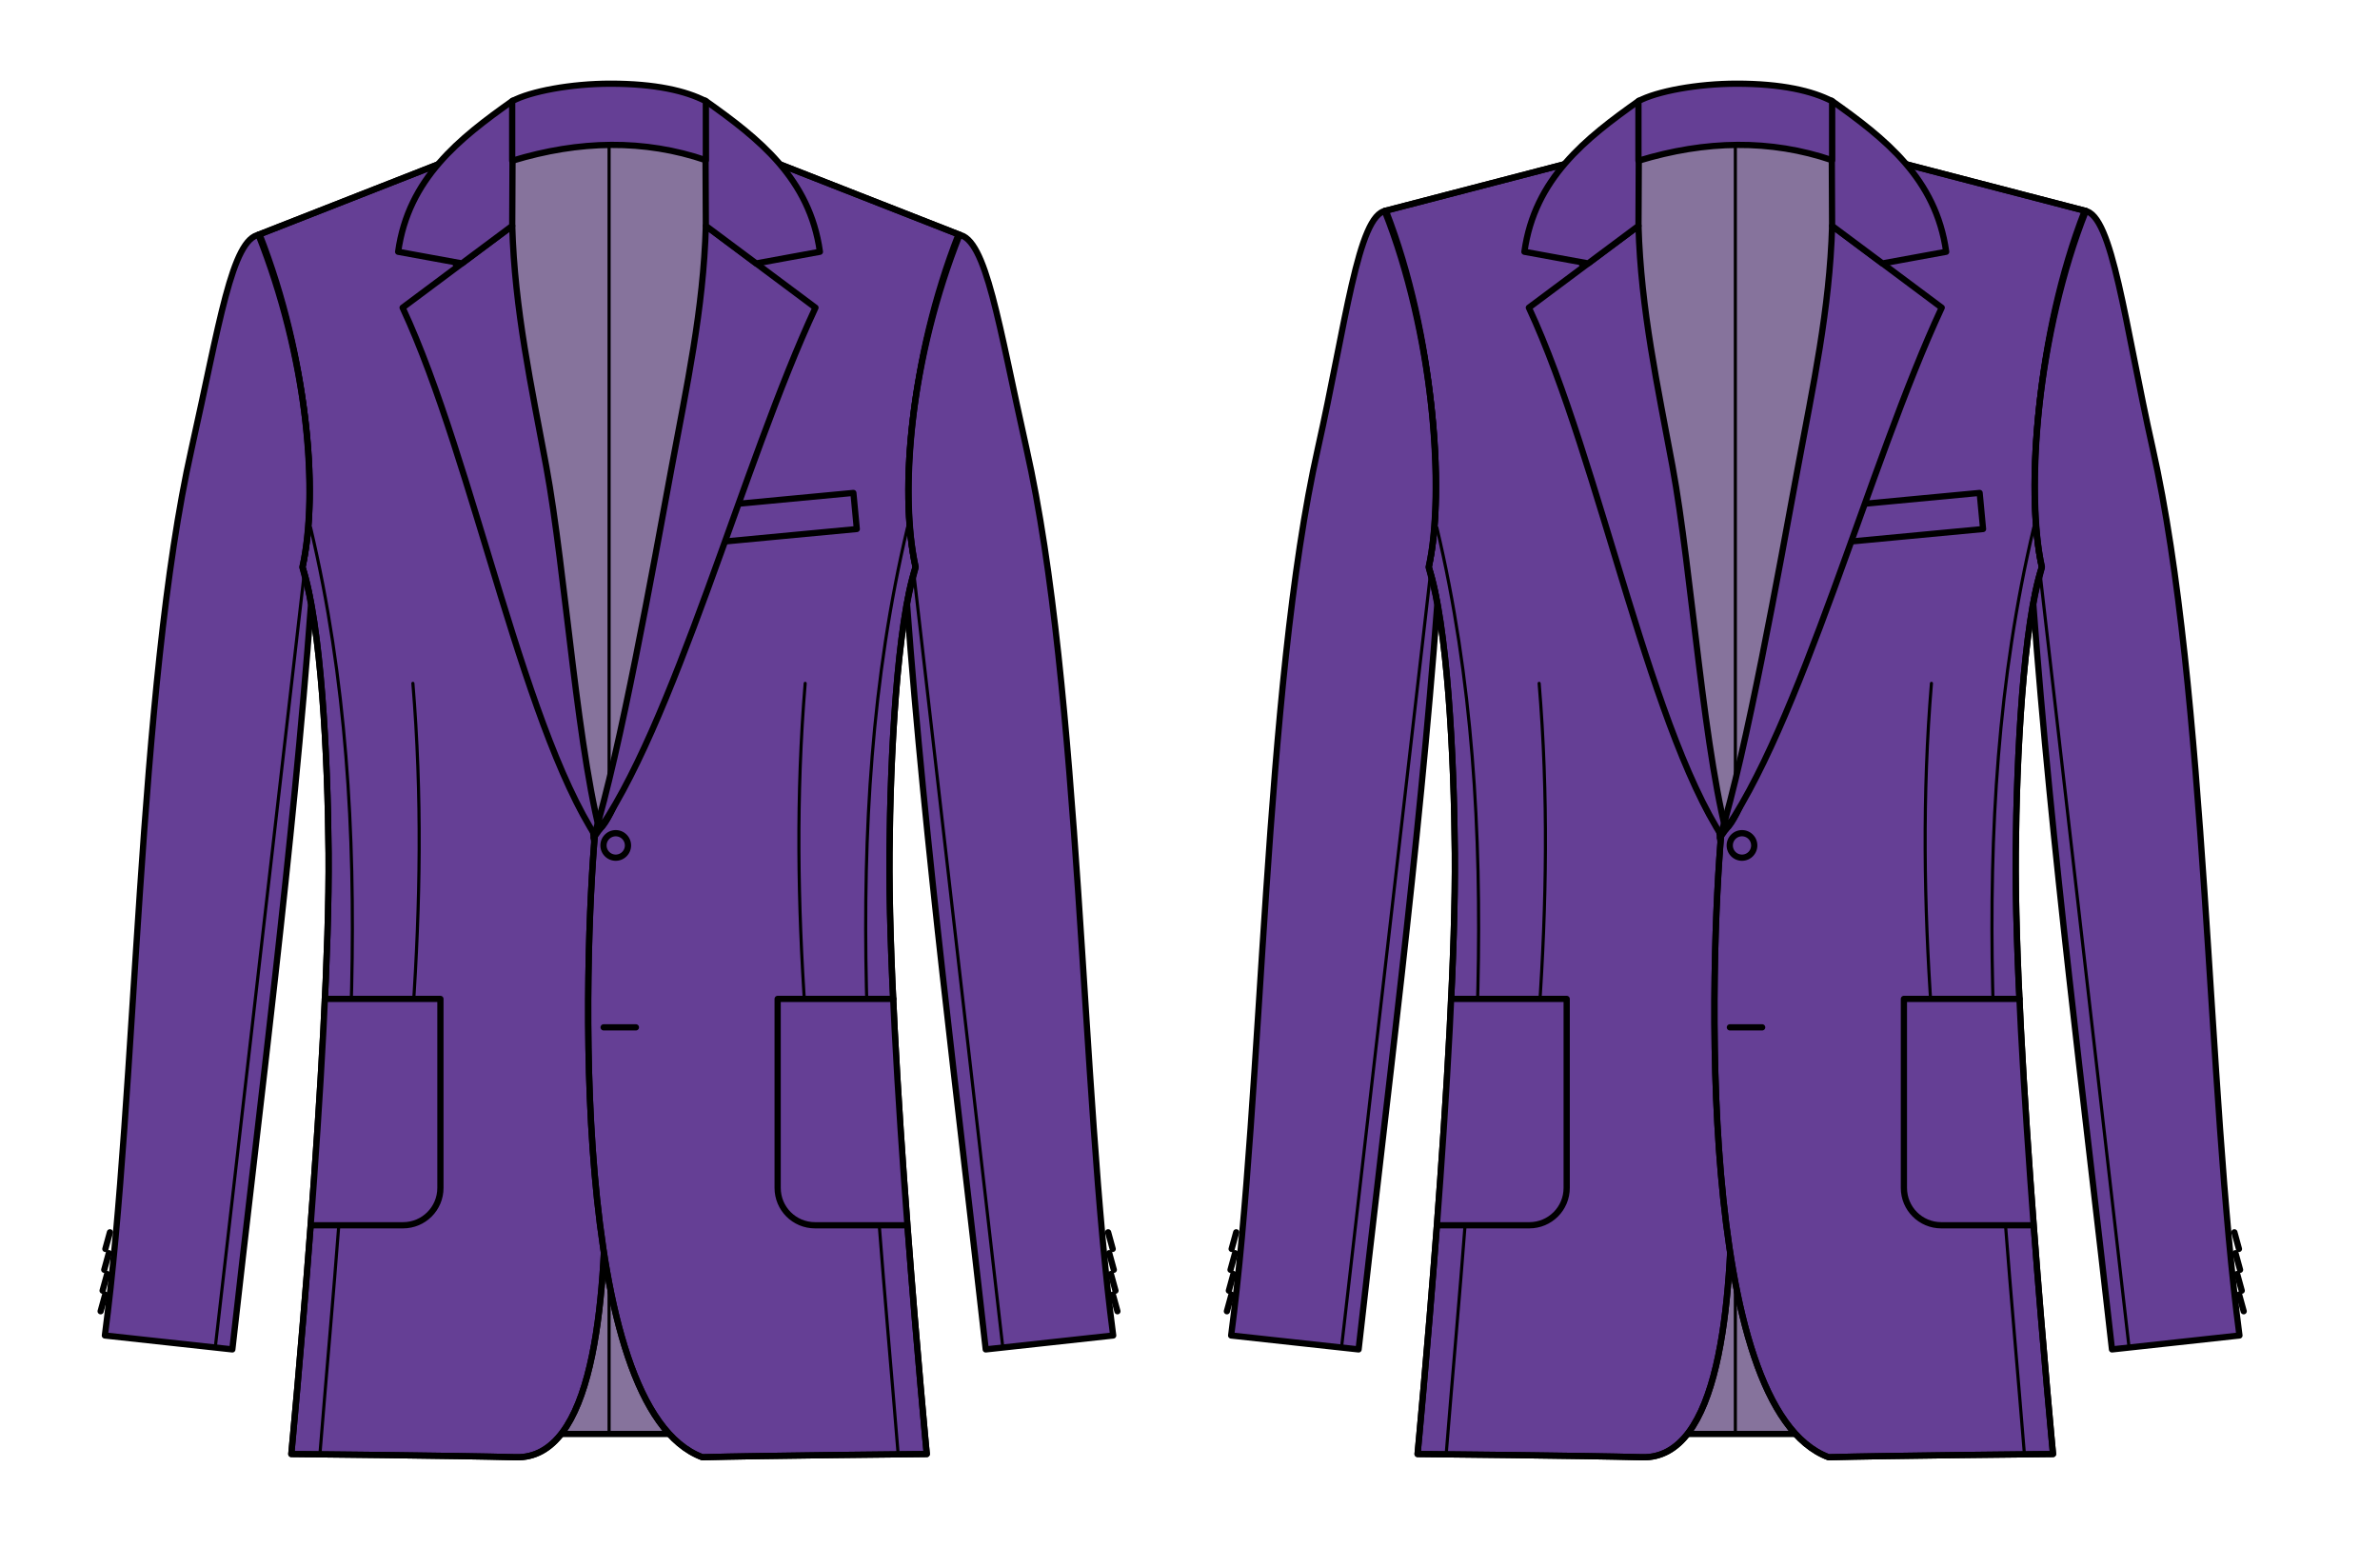 <?xml version="1.0" encoding="UTF-8" standalone="no"?>
<!-- Created with Inkscape (http://www.inkscape.org/) -->

<svg
   xmlns:svg="http://www.w3.org/2000/svg"
   xmlns="http://www.w3.org/2000/svg"
   version="1.1"
   width="1000"
   height="650"
   id="svg4180">
  <defs
     id="defs4182">
    <marker
       refX="0"
       refY="0"
       orient="auto"
       id="Arrow1Mend"
       style="overflow:visible">
      <path
         d="M 0,0 5,-5 -12.5,0 5,5 0,0 z"
         transform="matrix(-0.4,0,0,-0.4,-4,0)"
         id="path4844"
         style="fill-rule:evenodd;stroke:#000000;stroke-width:1pt;marker-start:none" />
    </marker>
    <marker
       refX="0"
       refY="0"
       orient="auto"
       id="Arrow1Mstart"
       style="overflow:visible">
      <path
         d="M 0,0 5,-5 -12.5,0 5,5 0,0 z"
         transform="matrix(0.4,0,0,0.4,4,0)"
         id="path4841"
         style="fill-rule:evenodd;stroke:#000000;stroke-width:1pt;marker-start:none" />
    </marker>
    <marker
       refX="0"
       refY="0"
       orient="auto"
       id="Arrow1Mstartz"
       style="overflow:visible">
      <path
         d="M 0,0 5,-5 -12.5,0 5,5 0,0 z"
         transform="matrix(0.4,0,0,0.4,4,0)"
         id="path5479"
         style="fill:#ff5b77;fill-rule:evenodd;stroke:#ff5b77;stroke-width:1pt;marker-start:none" />
    </marker>
    <marker
       refX="0"
       refY="0"
       orient="auto"
       id="Arrow1Mends"
       style="overflow:visible">
      <path
         d="M 0,0 5,-5 -12.5,0 5,5 0,0 z"
         transform="matrix(-0.4,0,0,-0.4,-4,0)"
         id="path5482"
         style="fill:#ff5b77;fill-rule:evenodd;stroke:#ff5b77;stroke-width:1pt;marker-start:none" />
    </marker>
    <marker
       refX="0"
       refY="0"
       orient="auto"
       id="Arrow1Mstartz-9"
       style="overflow:visible">
      <path
         d="M 0,0 5,-5 -12.5,0 5,5 0,0 z"
         transform="matrix(0.4,0,0,0.4,4,0)"
         id="path5479-7"
         style="fill:#ff5b77;fill-rule:evenodd;stroke:#ff5b77;stroke-width:1pt;marker-start:none" />
    </marker>
    <marker
       refX="0"
       refY="0"
       orient="auto"
       id="Arrow1Mends-9"
       style="overflow:visible">
      <path
         d="M 0,0 5,-5 -12.5,0 5,5 0,0 z"
         transform="matrix(-0.4,0,0,-0.4,-4,0)"
         id="path5482-4"
         style="fill:#ff5b77;fill-rule:evenodd;stroke:#ff5b77;stroke-width:1pt;marker-start:none" />
    </marker>
  </defs>
  <g
     transform="translate(0,-402.362)"
     id="layer1">
    <g
       transform="matrix(2.546,0,0,2.546,-827.098,75.481)"
       id="g5893" />
    <g
       transform="matrix(2.624,0,0,2.624,-875.141,53.395)"
       id="g6512">
      <g
         id="g6514">
        <g
           transform="matrix(-1,0,0,1,1221.97,0)"
           id="g6520">
          <g
             transform="matrix(-0.998,0,0,0.998,1402.5,-0.554)"
             id="g3773">
            <g
               id="g3869" />
          </g>
          <g
             transform="matrix(-0.998,0,0,0.998,1216.15,2.452)"
             id="g9537">
            <g
               transform="translate(-184.917,-2.287)"
               id="g3773-0">
              <g
                 id="g3869-6">
                <rect
                   width="39.458"
                   height="207.494"
                   x="592.593"
                   y="155.67"
                   id="rect3775-6"
                   style="fill:#86739c;stroke:#000000;stroke-width:1;stroke-linecap:round;stroke-linejoin:round;stroke-miterlimit:4;stroke-opacity:1;stroke-dasharray:none;stroke-dashoffset:0" />
                <path
                   d="M 610.993,156.236 610.993,362.774"
                   id="path3777-9"
                   style="fill:#86739c;fill-opacity:1;stroke:#000000;stroke-width:0.5;stroke-linecap:round;stroke-linejoin:round;stroke-miterlimit:4;stroke-opacity:1;stroke-dasharray:none;stroke-dashoffset:0" />
                <g
                   transform="matrix(-1,0,0,1,1221.97,0)"
                   id="g3779-4">
                  <path
                     d="M 638.304,159.416 667.232,170.755 C 659.593,189.972 657.36,211.512 660.179,224.059 657.19,233.211 656.108,254.365 655.983,269.951 655.73,301.264 661.964,366.38 661.964,366.38 661.964,366.38 634.823,366.642 625.961,366.894 613.521,367.249 611.518,342.413 611.518,321.915 611.518,321.915 610.773,286.982 613.616,265.099 621.094,263.589 638.304,159.416 638.304,159.416 z"
                     id="path3781-1"
                     style="fill:#653f95;fill-opacity:1;stroke:#000000;stroke-width:1;stroke-linecap:round;stroke-linejoin:round;stroke-miterlimit:4;stroke-opacity:1;stroke-dasharray:none;stroke-dashoffset:0" />
                  <path
                     d="M 667.048,170.733 C 671.516,171.281 673.51,185.231 677.954,205.031 686.658,243.819 686.734,308.343 691.875,347.362 L 671.423,349.594 C 666.953,309.641 661.714,269.37 658.799,230.038 659.086,228.159 659.658,226.084 660.172,224.126 657.638,212.505 659.189,190.817 667.048,170.733 z"
                     id="path3783-6"
                     style="fill:#653f95;fill-opacity:1;stroke:#000000;stroke-width:1;stroke-linecap:round;stroke-linejoin:round;stroke-miterlimit:4;stroke-opacity:1;stroke-dasharray:none;stroke-dashoffset:0" />
                  <path
                     d="M 642.457,242.725 C 640.965,260.691 641.262,278.21 642.457,295.505"
                     id="path3785-5"
                     style="fill:#653f95;fill-opacity:0.302;stroke:#000000;stroke-width:0.5;stroke-linecap:round;stroke-linejoin:round;stroke-miterlimit:4;stroke-opacity:1;stroke-dasharray:none;stroke-dashoffset:0" />
                  <path
                     d="M 659.882,225.047 674.151,349.17"
                     id="path3787-7"
                     style="fill:#653f95;fill-opacity:0.302;stroke:#000000;stroke-width:0.5;stroke-linecap:round;stroke-linejoin:round;stroke-miterlimit:4;stroke-opacity:1;stroke-dasharray:none;stroke-dashoffset:0" />
                  <path
                     d="M 658.872,217.724 C 647.339,266.302 653.33,316.341 657.357,366.216"
                     id="path3789-7"
                     style="fill:none;stroke:#000000;stroke-width:0.5;stroke-linecap:round;stroke-linejoin:round;stroke-miterlimit:4;stroke-opacity:1;stroke-dasharray:none;stroke-dashoffset:0" />
                  <path
                     d="M 658.556,329.677 644.038,329.677 C 640.714,329.677 638.038,327.001 638.038,323.677 L 638.038,293.359 656.599,293.359"
                     id="path3791-1"
                     style="fill:#653f95;fill-opacity:1;stroke:#000000;stroke-width:1;stroke-linecap:round;stroke-linejoin:round;stroke-miterlimit:4;stroke-opacity:1;stroke-dashoffset:0" />
                  <path
                     d="M 638.304,159.416 667.232,170.755 C 659.593,189.972 657.36,211.512 660.179,224.059 657.19,233.211 656.108,254.365 655.983,269.951 655.73,301.264 661.964,366.38 661.964,366.38 661.964,366.38 634.823,366.642 625.961,366.894 613.521,367.249 611.518,342.413 611.518,321.915 611.518,321.915 611.026,285.719 613.869,263.836 621.347,262.326 638.304,159.416 638.304,159.416 z"
                     id="path3793-4"
                     style="fill:none;stroke:#000000;stroke-width:1;stroke-linecap:round;stroke-linejoin:round;stroke-miterlimit:4;stroke-opacity:1;stroke-dasharray:none;stroke-dashoffset:0" />
                  <path
                     d="M 626.518,169.326 644.107,182.451 C 632.508,207.318 624.465,252.018 611.669,269.406 616.016,255.134 617.933,224.821 621.066,207.886 623.391,195.319 626.141,182.728 626.518,169.326 z"
                     id="path3795-0"
                     style="fill:#653f95;fill-opacity:1;stroke:#000000;stroke-width:1;stroke-linecap:round;stroke-linejoin:round;stroke-miterlimit:4;stroke-opacity:1;stroke-dasharray:none;stroke-dashoffset:0" />
                  <path
                     d="M 626.429,149.237 C 635.011,155.305 643.178,161.713 644.821,173.482 L 634.595,175.351 626.518,169.328 626.429,149.237 z"
                     id="path3797-4"
                     style="fill:#653f95;fill-opacity:1;stroke:#000000;stroke-width:1;stroke-linecap:round;stroke-linejoin:round;stroke-miterlimit:4;stroke-opacity:1;stroke-dasharray:none;stroke-dashoffset:0" />
                  <path
                     d="M 691.063,330.804 691.795,333.472"
                     id="path3799-9"
                     style="fill:none;stroke:#000000;stroke-width:1;stroke-linecap:round;stroke-linejoin:round;stroke-miterlimit:4;stroke-opacity:1;stroke-dasharray:none;stroke-dashoffset:0" />
                  <path
                     d="M 691.242,334.152 691.974,336.82"
                     id="path3801-1"
                     style="fill:none;stroke:#000000;stroke-width:1;stroke-linecap:round;stroke-linejoin:round;stroke-miterlimit:4;stroke-opacity:1;stroke-dasharray:none;stroke-dashoffset:0" />
                  <path
                     d="M 691.51,337.5 692.242,340.168"
                     id="path3803-6"
                     style="fill:none;stroke:#000000;stroke-width:1;stroke-linecap:round;stroke-linejoin:round;stroke-miterlimit:4;stroke-opacity:1;stroke-dasharray:none;stroke-dashoffset:0" />
                  <path
                     d="M 691.823,340.804 692.555,343.472"
                     id="path3805-7"
                     style="fill:none;stroke:#000000;stroke-width:1;stroke-linecap:round;stroke-linejoin:round;stroke-miterlimit:4;stroke-opacity:1;stroke-dasharray:none;stroke-dashoffset:0" />
                </g>
                <path
                   d="M 638.304,159.416 667.232,170.755 C 659.593,189.972 657.36,211.512 660.179,224.059 657.19,233.211 656.108,254.365 655.983,269.951 655.73,301.264 661.964,366.38 661.964,366.38 661.964,366.38 634.823,366.642 625.961,366.894 604.638,358.969 606.931,287.115 608.755,266.551 616.233,265.041 638.304,159.416 638.304,159.416 z"
                   id="path3809-0"
                   style="fill:#653f95;fill-opacity:1;stroke:#000000;stroke-width:1;stroke-linecap:round;stroke-linejoin:round;stroke-miterlimit:4;stroke-opacity:1;stroke-dasharray:none;stroke-dashoffset:0" />
                <path
                   d="M 667.048,170.733 C 671.516,171.281 673.51,185.231 677.954,205.031 686.658,243.819 686.734,308.343 691.875,347.362 L 671.423,349.594 C 666.953,309.641 661.714,269.37 658.799,230.038 659.086,228.159 659.658,226.084 660.172,224.126 657.638,212.505 659.189,190.817 667.048,170.733 z"
                   id="path3811-8"
                   style="fill:#653f95;fill-opacity:1;stroke:#000000;stroke-width:1;stroke-linecap:round;stroke-linejoin:round;stroke-miterlimit:4;stroke-opacity:1;stroke-dasharray:none;stroke-dashoffset:0" />
                <rect
                   width="24.004"
                   height="5.821"
                   x="603.111"
                   y="272.208"
                   transform="matrix(0.996,-0.094,0.094,0.996,0,0)"
                   id="rect3813-8"
                   style="fill:#653f95;fill-opacity:0.302;stroke:#000000;stroke-width:0.987;stroke-linecap:round;stroke-linejoin:round;stroke-miterlimit:4;stroke-opacity:1;stroke-dasharray:none;stroke-dashoffset:0" />
                <path
                   d="M 642.457,242.725 C 640.965,260.691 641.262,278.21 642.457,295.505"
                   id="path3815-9"
                   style="fill:#653f95;fill-opacity:0.302;stroke:#000000;stroke-width:0.5;stroke-linecap:round;stroke-linejoin:round;stroke-miterlimit:4;stroke-opacity:1;stroke-dasharray:none;stroke-dashoffset:0" />
                <path
                   d="M 659.882,225.047 674.151,349.17"
                   id="path3817-2"
                   style="fill:#653f95;fill-opacity:0.302;stroke:#000000;stroke-width:0.5;stroke-linecap:round;stroke-linejoin:round;stroke-miterlimit:4;stroke-opacity:1;stroke-dasharray:none;stroke-dashoffset:0" />
                <path
                   d="M 658.872,217.724 C 647.339,266.302 653.33,316.341 657.357,366.216"
                   id="path3819-7"
                   style="fill:none;stroke:#000000;stroke-width:0.5;stroke-linecap:round;stroke-linejoin:round;stroke-miterlimit:4;stroke-opacity:1;stroke-dasharray:none;stroke-dashoffset:0" />
                <path
                   d="M 658.556,329.677 644.038,329.677 C 640.714,329.677 638.038,327.001 638.038,323.677 L 638.038,293.359 656.599,293.359"
                   id="path3821-4"
                   style="fill:#653f95;fill-opacity:1;stroke:#000000;stroke-width:1;stroke-linecap:round;stroke-linejoin:round;stroke-miterlimit:4;stroke-opacity:1;stroke-dashoffset:0" />
                <path
                   d="M 638.304,159.416 667.232,170.755 C 659.593,189.972 657.36,211.512 660.179,224.059 657.19,233.211 656.108,254.365 655.983,269.951 655.73,301.264 661.964,366.38 661.964,366.38 661.964,366.38 634.823,366.642 625.961,366.894 604.638,358.969 606.931,287.115 608.755,266.551 616.233,265.041 638.304,159.416 638.304,159.416 z"
                   id="path6109-5"
                   style="fill:none;stroke:#000000;stroke-width:1;stroke-linecap:round;stroke-linejoin:round;stroke-miterlimit:4;stroke-opacity:1;stroke-dasharray:none;stroke-dashoffset:0" />
                <path
                   d="M 626.518,169.326 644.107,182.451 C 632.508,207.318 621.309,250.123 608.513,267.511 612.86,253.239 617.933,224.821 621.066,207.886 623.391,195.319 626.141,182.728 626.518,169.326 z"
                   id="path3825-6"
                   style="fill:#653f95;fill-opacity:1;stroke:#000000;stroke-width:1;stroke-linecap:round;stroke-linejoin:round;stroke-miterlimit:4;stroke-opacity:1;stroke-dasharray:none;stroke-dashoffset:0" />
                <path
                   d="M 626.429,149.237 C 635.011,155.305 643.178,161.713 644.821,173.482 L 634.595,175.351 626.518,169.328 626.429,149.237 z"
                   id="path3827-9"
                   style="fill:#653f95;fill-opacity:1;stroke:#000000;stroke-width:1;stroke-linecap:round;stroke-linejoin:round;stroke-miterlimit:4;stroke-opacity:1;stroke-dasharray:none;stroke-dashoffset:0" />
                <path
                   d="M 691.063,330.804 691.795,333.472"
                   id="path3829-9"
                   style="fill:none;stroke:#000000;stroke-width:1;stroke-linecap:round;stroke-linejoin:round;stroke-miterlimit:4;stroke-opacity:1;stroke-dasharray:none;stroke-dashoffset:0" />
                <path
                   d="M 691.242,334.152 691.974,336.82"
                   id="path3831-9"
                   style="fill:none;stroke:#000000;stroke-width:1;stroke-linecap:round;stroke-linejoin:round;stroke-miterlimit:4;stroke-opacity:1;stroke-dasharray:none;stroke-dashoffset:0" />
                <path
                   d="M 691.51,337.5 692.242,340.168"
                   id="path3833-3"
                   style="fill:none;stroke:#000000;stroke-width:1;stroke-linecap:round;stroke-linejoin:round;stroke-miterlimit:4;stroke-opacity:1;stroke-dasharray:none;stroke-dashoffset:0" />
                <path
                   d="M 691.823,340.804 692.555,343.472"
                   id="path3835-0"
                   style="fill:none;stroke:#000000;stroke-width:1;stroke-linecap:round;stroke-linejoin:round;stroke-miterlimit:4;stroke-opacity:1;stroke-dasharray:none;stroke-dashoffset:0" />
                <path
                   d="M 626.428,269.326 A 1.964,1.964 0 1 1 622.5,269.326 1.964,1.964 0 1 1 626.428,269.326 z"
                   transform="translate(-12.404,-0.591)"
                   id="path3837-7"
                   style="fill:none;stroke:#000000;stroke-width:1;stroke-linecap:round;stroke-linejoin:round;stroke-miterlimit:4;stroke-opacity:1;stroke-dasharray:none;stroke-dashoffset:0" />
                <path
                   d="M 610.117,297.921 615.296,297.921"
                   id="path3839-9"
                   style="fill:none;stroke:#000000;stroke-width:1;stroke-linecap:round;stroke-linejoin:round;stroke-miterlimit:4;stroke-opacity:1;stroke-dasharray:none;stroke-dashoffset:0" />
                <path
                   d="M 595.446,158.88 C 606.275,155.58 616.642,155.424 626.518,158.791 L 626.518,149.326 C 623.332,147.66 618.383,146.514 611.205,146.514 604.922,146.514 598.334,147.739 595.446,149.316 L 595.446,158.88 z"
                   id="path3841-1"
                   style="fill:#653f95;fill-opacity:1;stroke:#000000;stroke-width:1;stroke-linecap:round;stroke-linejoin:round;stroke-miterlimit:4;stroke-opacity:1;stroke-dasharray:none;stroke-dashoffset:0" />
              </g>
            </g>
            <g
               transform="translate(-4.213,-2.287)"
               id="g9905">
              <g
                 id="g9907">
                <rect
                   width="39.458"
                   height="207.494"
                   x="592.593"
                   y="155.67"
                   id="rect9909"
                   style="fill:#86739c;stroke:#000000;stroke-width:1;stroke-linecap:round;stroke-linejoin:round;stroke-miterlimit:4;stroke-opacity:1;stroke-dasharray:none;stroke-dashoffset:0" />
                <path
                   d="M 610.993,156.236 610.993,362.774"
                   id="path9911"
                   style="fill:#86739c;fill-opacity:1;stroke:#000000;stroke-width:0.5;stroke-linecap:round;stroke-linejoin:round;stroke-miterlimit:4;stroke-opacity:1;stroke-dasharray:none;stroke-dashoffset:0" />
                <g
                   transform="matrix(-1,0,0,1,1221.97,0)"
                   id="g9913">
                  <path
                     d="M 638.304,159.416 667.232,166.938 C 659.593,186.155 657.36,211.512 660.179,224.059 657.19,233.211 656.108,254.365 655.983,269.951 655.73,301.264 661.964,366.38 661.964,366.38 661.964,366.38 634.823,366.642 625.961,366.894 613.521,367.249 611.518,342.413 611.518,321.915 611.518,321.915 610.773,286.982 613.616,265.099 621.094,263.589 638.304,159.416 638.304,159.416 z"
                     id="path9915"
                     style="fill:#653f95;fill-opacity:1;stroke:#000000;stroke-width:1;stroke-linecap:round;stroke-linejoin:round;stroke-miterlimit:4;stroke-opacity:1;stroke-dasharray:none;stroke-dashoffset:0" />
                  <path
                     d="M 667.048,166.916 C 671.516,167.464 673.51,185.231 677.954,205.031 686.658,243.819 686.734,308.343 691.875,347.362 L 671.423,349.594 C 666.953,309.641 661.714,269.37 658.799,230.038 659.086,228.159 659.658,226.084 660.172,224.126 657.638,212.505 659.189,187 667.048,166.916 z"
                     id="path9917"
                     style="fill:#653f95;fill-opacity:1;stroke:#000000;stroke-width:1;stroke-linecap:round;stroke-linejoin:round;stroke-miterlimit:4;stroke-opacity:1;stroke-dasharray:none;stroke-dashoffset:0" />
                  <path
                     d="M 642.457,242.725 C 640.965,260.691 641.262,278.21 642.457,295.505"
                     id="path9919"
                     style="fill:#653f95;fill-opacity:0.302;stroke:#000000;stroke-width:0.5;stroke-linecap:round;stroke-linejoin:round;stroke-miterlimit:4;stroke-opacity:1;stroke-dasharray:none;stroke-dashoffset:0" />
                  <path
                     d="M 659.882,225.047 674.151,349.17"
                     id="path9921"
                     style="fill:#653f95;fill-opacity:0.302;stroke:#000000;stroke-width:0.5;stroke-linecap:round;stroke-linejoin:round;stroke-miterlimit:4;stroke-opacity:1;stroke-dasharray:none;stroke-dashoffset:0" />
                  <path
                     d="M 658.872,217.724 C 647.339,266.302 653.33,316.341 657.357,366.216"
                     id="path9923"
                     style="fill:none;stroke:#000000;stroke-width:0.5;stroke-linecap:round;stroke-linejoin:round;stroke-miterlimit:4;stroke-opacity:1;stroke-dasharray:none;stroke-dashoffset:0" />
                  <path
                     d="M 658.556,329.677 644.038,329.677 C 640.714,329.677 638.038,327.001 638.038,323.677 L 638.038,293.359 656.599,293.359"
                     id="path9925"
                     style="fill:#653f95;fill-opacity:1;stroke:#000000;stroke-width:1;stroke-linecap:round;stroke-linejoin:round;stroke-miterlimit:4;stroke-opacity:1;stroke-dashoffset:0" />
                  <path
                     d="M 638.304,159.416 667.232,166.938 C 659.593,186.155 657.36,211.512 660.179,224.059 657.19,233.211 656.108,254.365 655.983,269.951 655.73,301.264 661.964,366.38 661.964,366.38 661.964,366.38 634.823,366.642 625.961,366.894 613.521,367.249 611.518,342.413 611.518,321.915 611.518,321.915 611.026,285.719 613.869,263.836 621.347,262.326 638.304,159.416 638.304,159.416 z"
                     id="path9927"
                     style="fill:none;stroke:#000000;stroke-width:1;stroke-linecap:round;stroke-linejoin:round;stroke-miterlimit:4;stroke-opacity:1;stroke-dasharray:none;stroke-dashoffset:0" />
                  <path
                     d="M 626.518,169.326 644.107,182.451 C 632.508,207.318 624.465,252.018 611.669,269.406 616.016,255.134 617.933,224.821 621.066,207.886 623.391,195.319 626.141,182.728 626.518,169.326 z"
                     id="path9929"
                     style="fill:#653f95;fill-opacity:1;stroke:#000000;stroke-width:1;stroke-linecap:round;stroke-linejoin:round;stroke-miterlimit:4;stroke-opacity:1;stroke-dasharray:none;stroke-dashoffset:0" />
                  <path
                     d="M 626.429,149.237 C 635.011,155.305 643.178,161.713 644.821,173.482 L 634.595,175.351 626.518,169.328 626.429,149.237 z"
                     id="path9931"
                     style="fill:#653f95;fill-opacity:1;stroke:#000000;stroke-width:1;stroke-linecap:round;stroke-linejoin:round;stroke-miterlimit:4;stroke-opacity:1;stroke-dasharray:none;stroke-dashoffset:0" />
                  <path
                     d="M 691.063,330.804 691.795,333.472"
                     id="path9933"
                     style="fill:none;stroke:#000000;stroke-width:1;stroke-linecap:round;stroke-linejoin:round;stroke-miterlimit:4;stroke-opacity:1;stroke-dasharray:none;stroke-dashoffset:0" />
                  <path
                     d="M 691.242,334.152 691.974,336.82"
                     id="path9935"
                     style="fill:none;stroke:#000000;stroke-width:1;stroke-linecap:round;stroke-linejoin:round;stroke-miterlimit:4;stroke-opacity:1;stroke-dasharray:none;stroke-dashoffset:0" />
                  <path
                     d="M 691.51,337.5 692.242,340.168"
                     id="path9937"
                     style="fill:none;stroke:#000000;stroke-width:1;stroke-linecap:round;stroke-linejoin:round;stroke-miterlimit:4;stroke-opacity:1;stroke-dasharray:none;stroke-dashoffset:0" />
                  <path
                     d="M 691.823,340.804 692.555,343.472"
                     id="path9939"
                     style="fill:none;stroke:#000000;stroke-width:1;stroke-linecap:round;stroke-linejoin:round;stroke-miterlimit:4;stroke-opacity:1;stroke-dasharray:none;stroke-dashoffset:0" />
                </g>
                <path
                   d="M 638.304,159.416 667.232,166.938 C 659.593,186.155 657.36,211.512 660.179,224.059 657.19,233.211 656.108,254.365 655.983,269.951 655.73,301.264 661.964,366.38 661.964,366.38 661.964,366.38 634.823,366.642 625.961,366.894 604.638,358.969 606.931,287.115 608.755,266.551 616.233,265.041 638.304,159.416 638.304,159.416 z"
                   id="path9941"
                   style="fill:#653f95;fill-opacity:1;stroke:#000000;stroke-width:1;stroke-linecap:round;stroke-linejoin:round;stroke-miterlimit:4;stroke-opacity:1;stroke-dasharray:none;stroke-dashoffset:0" />
                <path
                   d="M 667.048,166.916 C 671.516,167.464 673.51,185.231 677.954,205.031 686.658,243.819 686.734,308.343 691.875,347.362 L 671.423,349.594 C 666.953,309.641 661.714,269.37 658.799,230.038 659.086,228.159 659.658,226.084 660.172,224.126 657.638,212.505 659.189,187 667.048,166.916 z"
                   id="path9943"
                   style="fill:#653f95;fill-opacity:1;stroke:#000000;stroke-width:1;stroke-linecap:round;stroke-linejoin:round;stroke-miterlimit:4;stroke-opacity:1;stroke-dasharray:none;stroke-dashoffset:0" />
                <rect
                   width="24.004"
                   height="5.821"
                   x="603.111"
                   y="272.208"
                   transform="matrix(0.996,-0.094,0.094,0.996,0,0)"
                   id="rect9945"
                   style="fill:#653f95;fill-opacity:0.302;stroke:#000000;stroke-width:0.987;stroke-linecap:round;stroke-linejoin:round;stroke-miterlimit:4;stroke-opacity:1;stroke-dasharray:none;stroke-dashoffset:0" />
                <path
                   d="M 642.457,242.725 C 640.965,260.691 641.262,278.21 642.457,295.505"
                   id="path9947"
                   style="fill:#653f95;fill-opacity:0.302;stroke:#000000;stroke-width:0.5;stroke-linecap:round;stroke-linejoin:round;stroke-miterlimit:4;stroke-opacity:1;stroke-dasharray:none;stroke-dashoffset:0" />
                <path
                   d="M 659.882,225.047 674.151,349.17"
                   id="path9949"
                   style="fill:#653f95;fill-opacity:0.302;stroke:#000000;stroke-width:0.5;stroke-linecap:round;stroke-linejoin:round;stroke-miterlimit:4;stroke-opacity:1;stroke-dasharray:none;stroke-dashoffset:0" />
                <path
                   d="M 658.872,217.724 C 647.339,266.302 653.33,316.341 657.357,366.216"
                   id="path9951"
                   style="fill:none;stroke:#000000;stroke-width:0.5;stroke-linecap:round;stroke-linejoin:round;stroke-miterlimit:4;stroke-opacity:1;stroke-dasharray:none;stroke-dashoffset:0" />
                <path
                   d="M 658.556,329.677 644.038,329.677 C 640.714,329.677 638.038,327.001 638.038,323.677 L 638.038,293.359 656.599,293.359"
                   id="path9953"
                   style="fill:#653f95;fill-opacity:1;stroke:#000000;stroke-width:1;stroke-linecap:round;stroke-linejoin:round;stroke-miterlimit:4;stroke-opacity:1;stroke-dashoffset:0" />
                <path
                   d="M 638.304,159.416 667.232,166.938 C 659.593,186.155 657.36,211.512 660.179,224.059 657.19,233.211 656.108,254.365 655.983,269.951 655.73,301.264 661.964,366.38 661.964,366.38 661.964,366.38 634.823,366.642 625.961,366.894 604.638,358.969 606.931,287.115 608.755,266.551 616.233,265.041 638.304,159.416 638.304,159.416 z"
                   id="path9955"
                   style="fill:none;stroke:#000000;stroke-width:1;stroke-linecap:round;stroke-linejoin:round;stroke-miterlimit:4;stroke-opacity:1;stroke-dasharray:none;stroke-dashoffset:0" />
                <path
                   d="M 626.518,169.326 644.107,182.451 C 632.508,207.318 621.309,250.123 608.513,267.511 612.86,253.239 617.933,224.821 621.066,207.886 623.391,195.319 626.141,182.728 626.518,169.326 z"
                   id="path9957"
                   style="fill:#653f95;fill-opacity:1;stroke:#000000;stroke-width:1;stroke-linecap:round;stroke-linejoin:round;stroke-miterlimit:4;stroke-opacity:1;stroke-dasharray:none;stroke-dashoffset:0" />
                <path
                   d="M 626.429,149.237 C 635.011,155.305 643.178,161.713 644.821,173.482 L 634.595,175.351 626.518,169.328 626.429,149.237 z"
                   id="path9959"
                   style="fill:#653f95;fill-opacity:1;stroke:#000000;stroke-width:1;stroke-linecap:round;stroke-linejoin:round;stroke-miterlimit:4;stroke-opacity:1;stroke-dasharray:none;stroke-dashoffset:0" />
                <path
                   d="M 691.063,330.804 691.795,333.472"
                   id="path9961"
                   style="fill:none;stroke:#000000;stroke-width:1;stroke-linecap:round;stroke-linejoin:round;stroke-miterlimit:4;stroke-opacity:1;stroke-dasharray:none;stroke-dashoffset:0" />
                <path
                   d="M 691.242,334.152 691.974,336.82"
                   id="path9963"
                   style="fill:none;stroke:#000000;stroke-width:1;stroke-linecap:round;stroke-linejoin:round;stroke-miterlimit:4;stroke-opacity:1;stroke-dasharray:none;stroke-dashoffset:0" />
                <path
                   d="M 691.51,337.5 692.242,340.168"
                   id="path9965"
                   style="fill:none;stroke:#000000;stroke-width:1;stroke-linecap:round;stroke-linejoin:round;stroke-miterlimit:4;stroke-opacity:1;stroke-dasharray:none;stroke-dashoffset:0" />
                <path
                   d="M 691.823,340.804 692.555,343.472"
                   id="path9967"
                   style="fill:none;stroke:#000000;stroke-width:1;stroke-linecap:round;stroke-linejoin:round;stroke-miterlimit:4;stroke-opacity:1;stroke-dasharray:none;stroke-dashoffset:0" />
                <path
                   d="M 626.428,269.326 A 1.964,1.964 0 1 1 622.5,269.326 1.964,1.964 0 1 1 626.428,269.326 z"
                   transform="translate(-12.404,-0.591)"
                   id="path9969"
                   style="fill:none;stroke:#000000;stroke-width:1;stroke-linecap:round;stroke-linejoin:round;stroke-miterlimit:4;stroke-opacity:1;stroke-dasharray:none;stroke-dashoffset:0" />
                <path
                   d="M 610.117,297.921 615.296,297.921"
                   id="path9971"
                   style="fill:none;stroke:#000000;stroke-width:1;stroke-linecap:round;stroke-linejoin:round;stroke-miterlimit:4;stroke-opacity:1;stroke-dasharray:none;stroke-dashoffset:0" />
                <path
                   d="M 595.446,158.88 C 606.275,155.58 616.642,155.424 626.518,158.791 L 626.518,149.326 C 623.332,147.66 618.383,146.514 611.205,146.514 604.922,146.514 598.334,147.739 595.446,149.316 L 595.446,158.88 z"
                   id="path9973"
                   style="fill:#653f95;fill-opacity:1;stroke:#000000;stroke-width:1;stroke-linecap:round;stroke-linejoin:round;stroke-miterlimit:4;stroke-opacity:1;stroke-dasharray:none;stroke-dashoffset:0" />
              </g>
            </g>
          </g>
        </g>
      </g>
    </g>
  </g>
</svg>
